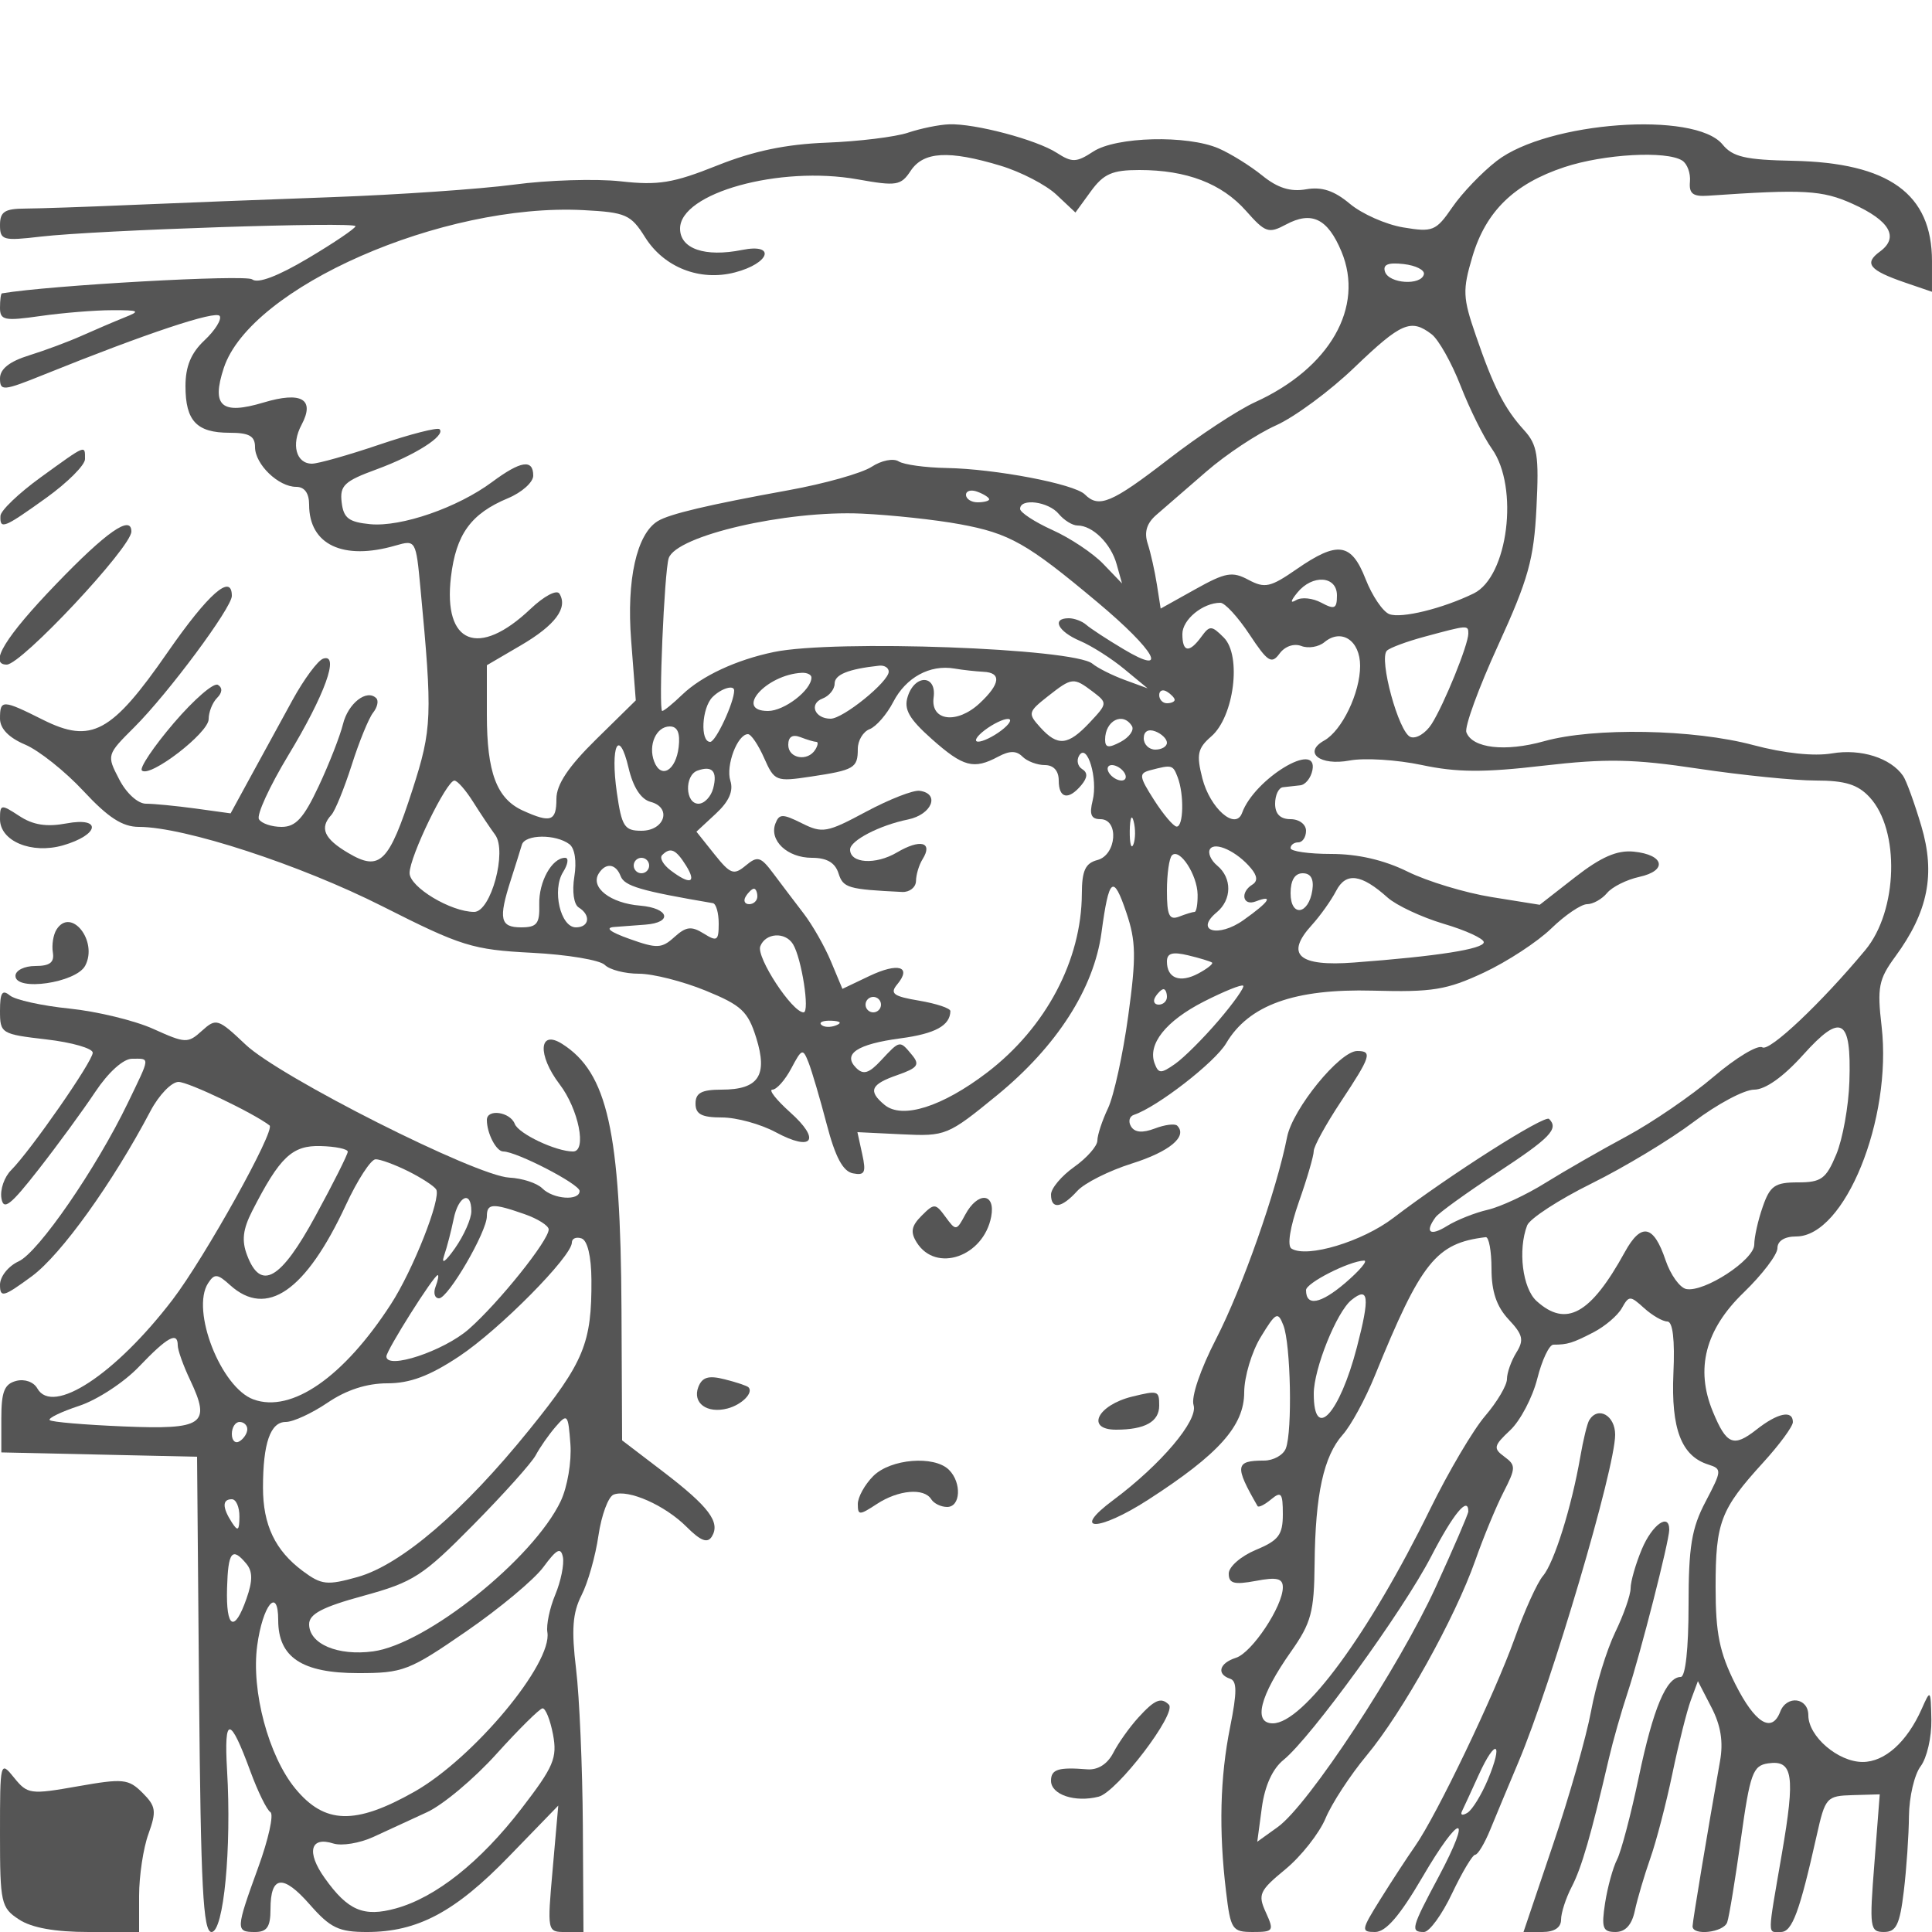 <svg xmlns="http://www.w3.org/2000/svg" version="1.0" width="250" height="250" viewBox="0 0 250 250" preserveAspectRatio="xMidYMid meet">
<g transform="translate(0,250) scale(0.01,-0.01)" fill="#555555" stroke="none">
<path d="M11750 23283 c-165 -55 -638 -113 -1052 -129 -529 -20 -949 -108 -1421 -297 -566 -226 -759 -258 -1248 -203 -319 35 -939 16 -1379 -43 -440 -58 -1497 -131 -2350 -162 -852 -31 -2022 -76 -2600 -101 -577 -25 -1196 -46 -1375 -47 -264 -1 -325 -41 -325 -213 0 -196 38 -207 525 -150 732 85 4075 196 4075 135 0 -27 -275 -214 -612 -414 -393 -234 -652 -332 -725 -274 -82 65 -2617 -76 -3238 -181 -14 -2 -25 -86 -25 -186 0 -163 57 -174 525 -107 289 41 705 75 925 75 354 1 373 -10 161 -94 -132 -53 -379 -159 -550 -235 -171 -77 -480 -192 -686 -256 -252 -78 -375 -176 -375 -297 0 -168 40 -165 575 51 1314 530 2221 832 2268 756 28 -45 -60 -186 -196 -314 -175 -164 -247 -338 -247 -594 0 -450 145 -603 570 -603 254 0 330 -42 330 -185 0 -223 302 -515 533 -515 108 0 167 -82 167 -231 0 -517 439 -725 1116 -529 264 76 266 73 325 -556 156 -1652 150 -1816 -103 -2601 -307 -950 -422 -1063 -833 -820 -312 184 -373 323 -217 492 48 52 166 343 263 645 96 303 221 607 276 677 56 70 75 155 42 188 -123 123 -365 -66 -431 -336 -38 -153 -179 -515 -315 -804 -193 -412 -296 -525 -479 -525 -128 0 -260 44 -293 99 -34 54 137 425 378 825 475 784 670 1326 453 1253 -69 -23 -247 -263 -396 -534 -148 -271 -389 -712 -536 -980 l-266 -488 -456 63 c-251 34 -538 62 -639 62 -105 0 -254 135 -347 316 -163 314 -162 317 197 675 439 438 1261 1545 1261 1698 0 298 -304 30 -832 -731 -723 -1043 -985 -1185 -1610 -873 -527 264 -558 265 -558 16 0 -129 114 -247 325 -336 179 -76 519 -347 756 -602 319 -343 504 -463 717 -463 586 0 2085 -489 3153 -1029 1020 -516 1162 -560 1931 -600 456 -23 881 -94 944 -157 63 -63 261 -114 442 -114 180 0 567 -98 861 -218 465 -190 549 -268 656 -610 153 -489 31 -672 -447 -672 -259 0 -338 -42 -338 -180 0 -138 79 -180 342 -180 188 0 501 -86 696 -191 478 -257 589 -101 185 259 -179 161 -282 292 -228 292 54 0 164 124 244 275 137 258 150 263 224 75 43 -110 149 -470 235 -799 111 -425 210 -609 339 -634 153 -30 173 10 120 249 l-62 284 577 -28 c565 -27 592 -16 1228 504 775 634 1255 1382 1353 2105 97 718 152 763 322 260 125 -369 129 -574 24 -1338 -68 -497 -186 -1034 -261 -1193 -76 -160 -138 -348 -138 -419 0 -70 -135 -224 -300 -341 -165 -117 -300 -278 -300 -357 0 -197 136 -179 339 45 93 103 412 263 707 356 489 154 725 351 587 490 -30 29 -160 13 -290 -37 -159 -60 -259 -52 -307 26 -39 63 -23 131 37 151 302 101 1047 679 1193 925 293 497 886 709 1900 682 771 -21 954 9 1434 233 303 142 696 399 874 572 178 173 387 314 463 314 76 0 192 65 258 144 65 79 253 173 417 209 370 81 325 287 -72 327 -215 21 -420 -68 -756 -329 l-460 -359 -623 100 c-342 55 -831 203 -1086 329 -306 151 -645 229 -990 229 -289 0 -525 34 -525 75 0 41 45 75 100 75 55 0 100 68 100 150 0 83 -89 150 -200 150 -133 0 -200 67 -200 200 0 110 45 206 100 213 55 6 156 18 224 25 68 6 139 95 159 197 75 389 -750 -113 -910 -553 -84 -233 -415 56 -515 448 -78 308 -61 387 116 541 295 255 395 1046 162 1279 -158 158 -182 159 -290 11 -158 -216 -246 -203 -246 35 0 187 265 404 492 404 58 0 227 -184 376 -409 236 -357 286 -389 389 -249 69 95 186 135 282 99 90 -35 225 -13 300 50 219 181 461 21 461 -307 0 -349 -234 -837 -464 -966 -279 -156 -56 -331 328 -259 192 36 612 10 933 -58 454 -97 804 -99 1573 -9 815 94 1166 88 2008 -39 562 -84 1244 -153 1517 -153 380 0 545 -51 697 -215 396 -425 367 -1472 -55 -1979 -569 -684 -1239 -1317 -1332 -1259 -59 37 -343 -135 -631 -380 -288 -246 -794 -592 -1124 -770 -330 -177 -802 -448 -1050 -602 -247 -155 -585 -312 -750 -350 -165 -38 -401 -132 -525 -209 -221 -138 -293 -83 -148 114 40 55 399 314 798 576 686 450 799 567 670 695 -56 57 -1285 -724 -2015 -1281 -402 -307 -1116 -522 -1318 -397 -58 35 -19 278 96 606 106 300 192 596 192 657 0 60 158 347 350 637 389 587 412 657 212 657 -225 0 -836 -750 -907 -1114 -136 -691 -582 -1958 -919 -2612 -203 -394 -325 -752 -291 -857 62 -196 -422 -768 -1038 -1227 -559 -415 -195 -413 450 3 915 590 1243 957 1243 1391 1 201 97 524 215 716 195 320 221 333 292 150 95 -241 118 -1370 32 -1592 -33 -87 -161 -158 -283 -158 -373 0 -383 -69 -83 -589 12 -22 91 17 175 87 131 109 152 82 152 -191 0 -268 -54 -340 -350 -463 -193 -81 -350 -218 -350 -306 0 -129 69 -147 350 -95 273 52 350 33 350 -83 0 -245 -400 -847 -607 -912 -216 -69 -255 -211 -75 -271 90 -30 90 -175 0 -625 -131 -651 -148 -1337 -53 -2127 59 -495 79 -525 347 -525 268 0 277 14 168 254 -106 232 -84 280 255 559 203 168 436 464 517 656 80 193 320 560 533 816 464 558 1141 1774 1405 2522 105 299 269 696 365 883 161 314 162 350 12 460 -147 108 -140 141 75 343 131 123 288 422 350 665 61 243 155 442 209 442 183 0 248 20 519 160 149 77 314 218 367 313 92 164 107 164 288 0 105 -95 240 -173 300 -173 71 0 99 -235 79 -672 -31 -718 103 -1069 451 -1179 179 -57 177 -77 -34 -479 -182 -345 -221 -585 -221 -1345 0 -556 -40 -925 -101 -925 -186 0 -356 -405 -542 -1291 -101 -483 -228 -964 -281 -1069 -54 -104 -124 -359 -156 -565 -49 -323 -31 -375 134 -375 129 0 212 91 251 275 32 151 122 455 199 675 78 220 207 715 287 1100 80 385 188 812 238 948 l92 248 175 -339 c122 -235 156 -448 111 -697 -156 -880 -354 -2067 -355 -2135 -3 -128 402 -82 448 50 25 69 104 553 177 1075 119 855 155 953 353 982 322 47 353 -154 177 -1172 -189 -1098 -188 -1010 -12 -1010 146 0 242 261 463 1248 111 495 127 513 466 523 l350 10 -69 -891 c-66 -837 -59 -890 124 -890 158 0 204 94 256 525 35 289 65 728 67 975 3 248 70 537 151 644 81 107 143 377 139 600 -8 398 -11 400 -126 140 -190 -426 -477 -684 -763 -684 -318 0 -703 331 -703 604 0 230 -280 265 -364 46 -109 -283 -326 -149 -581 358 -205 410 -255 654 -255 1257 0 838 64 1004 614 1608 212 232 386 469 386 525 0 160 -195 120 -471 -97 -297 -233 -387 -197 -564 231 -230 554 -99 1062 397 1541 241 233 438 492 438 575 0 94 92 152 243 152 628 0 1244 1516 1105 2720 -59 503 -38 608 176 900 426 581 523 1068 338 1691 -88 296 -194 589 -236 649 -160 232 -546 354 -919 291 -236 -40 -619 1 -1018 107 -771 207 -2065 231 -2710 50 -501 -140 -927 -91 -1004 116 -26 69 159 576 411 1126 391 856 463 1112 496 1782 34 673 12 812 -159 1000 -254 279 -396 557 -626 1228 -169 489 -173 585 -44 1019 174 586 540 943 1190 1158 512 170 1321 215 1525 85 65 -41 110 -164 100 -273 -14 -154 38 -195 232 -182 1243 86 1479 73 1873 -105 481 -217 605 -433 354 -617 -211 -154 -140 -242 325 -402 l348 -119 0 397 c0 871 -558 1273 -1800 1298 -613 12 -779 50 -910 211 -356 436 -2265 297 -2923 -213 -190 -147 -448 -416 -573 -598 -213 -310 -254 -326 -636 -262 -224 37 -535 175 -691 306 -203 170 -363 223 -567 187 -201 -35 -368 17 -567 179 -156 126 -409 283 -563 350 -406 176 -1329 153 -1624 -41 -217 -142 -273 -144 -471 -16 -263 170 -1063 382 -1394 369 -127 -4 -366 -53 -531 -108z m1196 -427 c263 -79 589 -248 724 -375 l246 -231 200 275 c165 226 277 275 627 275 612 0 1066 -174 1380 -528 250 -283 292 -298 518 -177 332 178 539 77 717 -349 301 -721 -150 -1509 -1115 -1949 -225 -102 -732 -436 -1127 -742 -732 -565 -897 -634 -1078 -453 -136 136 -1160 331 -1788 342 -275 5 -555 43 -622 86 -68 43 -224 12 -350 -71 -126 -82 -611 -219 -1078 -303 -1035 -188 -1540 -307 -1690 -400 -272 -168 -404 -759 -343 -1541 l60 -778 -514 -505 c-360 -354 -513 -584 -513 -769 0 -291 -73 -316 -434 -152 -339 154 -466 492 -466 1239 l0 642 441 258 c444 260 611 484 498 668 -35 56 -199 -31 -375 -198 -672 -638 -1131 -453 -1029 413 66 554 257 819 738 1020 180 75 327 207 327 292 0 218 -162 193 -532 -82 -447 -332 -1175 -584 -1577 -546 -279 27 -346 79 -370 283 -26 217 35 274 450 426 499 183 899 437 817 520 -27 26 -377 -63 -778 -199 -401 -136 -794 -247 -873 -247 -205 0 -272 248 -135 503 177 332 0 436 -493 288 -544 -163 -676 -47 -513 448 345 1044 2831 2136 4652 2042 551 -29 615 -57 800 -352 245 -390 709 -572 1162 -454 451 117 536 379 94 291 -482 -97 -804 14 -804 276 0 461 1288 818 2298 637 504 -90 560 -81 687 112 166 248 491 267 1161 65z m5479 -1406 c-37 -148 -451 -121 -503 33 -31 94 39 123 242 100 157 -18 275 -78 261 -133z m100 -775 c90 -69 259 -369 375 -667 116 -298 298 -665 405 -815 354 -497 209 -1655 -235 -1872 -402 -196 -937 -327 -1092 -268 -84 32 -222 236 -307 453 -185 472 -361 497 -893 129 -339 -235 -411 -251 -623 -138 -209 112 -296 97 -688 -122 l-448 -250 -49 312 c-27 172 -80 410 -119 529 -48 149 -13 264 115 374 101 87 391 338 644 558 253 220 658 489 900 597 242 108 700 446 1017 751 605 580 730 634 998 429z m-5725 -2136 c0 -21 -67 -39 -150 -39 -82 0 -150 44 -150 97 0 53 68 71 150 39 83 -31 150 -75 150 -97z m900 -189 c68 -82 178 -150 243 -150 196 0 432 -234 506 -500 l70 -250 -242 252 c-133 139 -430 337 -660 440 -229 104 -417 227 -417 273 0 143 368 95 500 -65z m-1281 -133 c646 -119 869 -245 1781 -1009 754 -631 940 -969 335 -606 -212 126 -428 268 -480 314 -52 46 -154 84 -225 84 -226 0 -141 -171 145 -293 151 -64 410 -229 575 -366 l300 -248 -297 109 c-163 60 -351 155 -417 210 -242 200 -3338 314 -4122 151 -486 -101 -931 -308 -1185 -551 -121 -117 -238 -212 -260 -212 -50 0 27 1805 84 1977 97 292 1520 621 2497 577 385 -18 956 -79 1269 -137z m4881 -921 c0 -173 -30 -187 -202 -95 -111 60 -257 75 -325 34 -80 -47 -75 -14 14 96 195 240 513 219 513 -35z m1700 -494 c0 -145 -314 -918 -475 -1171 -77 -120 -201 -196 -274 -167 -152 58 -411 1009 -305 1116 38 38 257 119 487 181 563 152 567 153 567 41z m-7500 -493 c0 -131 -590 -609 -752 -609 -206 0 -283 193 -104 261 86 33 156 120 156 193 0 117 178 189 575 232 69 8 125 -27 125 -77z m1225 -2 c237 -10 220 -157 -48 -407 -294 -274 -638 -231 -596 75 41 294 -242 304 -335 12 -53 -165 16 -287 311 -550 408 -362 542 -398 860 -228 148 79 235 79 314 0 60 -60 190 -109 289 -109 113 0 180 -74 180 -200 0 -234 126 -259 293 -59 81 98 84 161 10 207 -58 36 -76 115 -38 176 104 168 244 -302 174 -582 -45 -181 -20 -242 100 -242 244 0 210 -464 -39 -529 -156 -41 -200 -137 -201 -437 -4 -860 -465 -1731 -1225 -2312 -583 -445 -1100 -608 -1328 -419 -217 180 -180 266 167 386 263 92 293 133 188 260 -159 192 -155 192 -398 -68 -158 -171 -231 -193 -324 -100 -180 180 11 308 575 383 448 60 640 165 644 352 1 37 -180 97 -402 135 -336 56 -385 92 -286 211 193 232 13 286 -361 108 l-348 -166 -148 354 c-81 195 -241 475 -355 623 -114 148 -289 380 -391 516 -164 219 -203 231 -357 103 -155 -129 -198 -113 -406 147 l-232 291 250 232 c172 159 231 294 189 427 -62 196 92 603 228 603 40 0 134 -139 209 -309 133 -300 153 -308 600 -241 567 85 612 111 612 359 0 109 69 224 154 256 84 33 222 191 305 352 164 317 473 486 791 432 110 -19 279 -37 375 -42z m-2225 -74 c0 -163 -351 -433 -562 -433 -441 0 -25 470 437 494 69 3 125 -24 125 -61z m3643 -185 c189 -144 188 -152 -42 -397 -282 -300 -414 -313 -641 -62 -162 179 -157 199 98 400 316 248 333 249 585 59z m-4643 17 c0 -154 -238 -665 -310 -665 -132 0 -110 440 30 580 112 112 280 163 280 85z m5700 -121 c0 -24 -45 -44 -100 -44 -55 0 -100 48 -100 106 0 58 45 78 100 44 55 -34 100 -82 100 -106z m-2244 -397 c-107 -81 -242 -146 -300 -144 -58 2 -19 69 88 150 107 81 242 146 300 144 58 -2 19 -69 -88 -150z m1691 58 c32 -52 -33 -144 -144 -204 -158 -84 -203 -78 -203 29 0 246 231 363 347 175z m-5865 -272 c-36 -305 -228 -418 -317 -187 -81 212 26 454 202 454 100 0 136 -85 115 -267z m6318 56 c0 -49 -68 -89 -150 -89 -82 0 -150 66 -150 147 0 89 59 124 150 89 82 -31 150 -98 150 -147z m-4536 11 c26 0 20 -45 -14 -100 -98 -159 -350 -116 -350 61 0 105 54 140 158 100 87 -34 180 -61 206 -61z m-2146 -776 c279 -73 184 -374 -118 -374 -220 0 -255 54 -318 494 -87 609 27 848 152 318 59 -250 160 -405 284 -438z m811 176 c-29 -110 -115 -200 -191 -200 -172 0 -183 367 -13 428 192 69 261 -8 204 -228z m5321 200 c34 -55 17 -100 -38 -100 -55 0 -128 45 -162 100 -34 55 -17 100 38 100 55 0 128 -45 162 -100z m689 -58 c85 -222 76 -643 -14 -638 -41 3 -172 157 -292 345 -194 304 -199 344 -50 384 283 74 294 72 356 -91z m-9117 -318 c95 -151 223 -342 285 -426 158 -213 -55 -998 -271 -998 -302 0 -836 321 -836 503 0 212 478 1197 580 1196 39 0 147 -124 242 -275z m8544 -551 c-28 -68 -49 12 -47 177 3 165 25 220 50 123 26 -97 24 -232 -3 -300z m-7298 3 c70 -53 96 -222 64 -419 -31 -193 -7 -360 57 -400 160 -99 137 -257 -37 -257 -199 0 -311 483 -166 715 64 102 76 185 27 185 -171 0 -343 -310 -335 -603 7 -250 -30 -297 -235 -297 -271 0 -295 108 -134 610 60 187 125 394 144 459 41 136 438 140 615 7z m8820 -312 c83 -99 88 -167 17 -211 -162 -100 -124 -282 45 -217 238 91 176 -4 -158 -241 -329 -235 -641 -143 -346 101 195 163 198 443 5 603 -82 68 -124 164 -94 213 64 103 351 -31 531 -248z m-7311 36 c142 -228 54 -255 -200 -62 -96 73 -145 161 -109 197 107 107 177 76 309 -135z m6620 -375 c2 -124 -16 -225 -39 -225 -23 0 -113 -27 -200 -61 -128 -49 -158 15 -158 334 0 216 29 423 65 459 99 99 328 -252 332 -507z m-7097 375 c0 -55 -45 -100 -100 -100 -55 0 -100 45 -100 100 0 55 45 100 100 100 55 0 100 -45 100 -100z m-369 -137 c50 -130 261 -191 1194 -350 41 -7 75 -126 75 -264 0 -223 -21 -237 -194 -129 -159 99 -228 91 -379 -45 -164 -149 -225 -152 -580 -25 -254 90 -325 146 -197 155 110 8 290 22 400 30 360 27 309 214 -67 246 -384 31 -647 235 -536 415 90 145 222 130 284 -33z m8951 -180 c-47 -320 -282 -355 -282 -41 0 168 55 258 157 258 104 0 146 -73 125 -217z m974 -98 c114 -101 440 -254 725 -339 286 -84 519 -192 519 -238 0 -88 -596 -182 -1678 -263 -720 -55 -896 102 -547 485 110 121 251 320 314 441 127 246 325 221 667 -86z m-8156 15 c0 -55 -48 -100 -106 -100 -58 0 -78 45 -44 100 34 55 82 100 106 100 24 0 44 -45 44 -100z m461 -617 c112 -182 221 -883 137 -883 -147 0 -614 713 -560 855 67 174 322 191 423 28z m5423 -239 c18 -15 -62 -79 -178 -141 -237 -127 -406 -63 -406 155 0 108 70 129 275 80 151 -36 290 -79 309 -94z m83 -751 c-196 -229 -449 -482 -563 -561 -180 -126 -213 -126 -262 4 -97 250 142 552 636 804 260 132 489 225 509 205 20 -19 -124 -223 -320 -452z m-667 307 c0 -55 -48 -100 -106 -100 -58 0 -78 45 -44 100 34 55 82 100 106 100 24 0 44 -45 44 -100z m-3700 -100 c0 -55 -45 -100 -100 -100 -55 0 -100 45 -100 100 0 55 45 100 100 100 55 0 100 -45 100 -100z m-581 -268 c-72 -29 -159 -26 -192 8 -33 33 26 56 131 52 117 -5 141 -28 61 -60z m13112 -726 c-10 -321 -87 -746 -170 -945 -132 -316 -194 -361 -496 -361 -298 0 -361 -44 -455 -315 -61 -173 -110 -394 -110 -490 0 -198 -647 -620 -880 -575 -84 17 -204 185 -268 374 -154 458 -315 490 -527 104 -443 -805 -759 -980 -1142 -633 -182 165 -243 661 -122 978 34 88 408 332 832 542 425 210 1020 569 1323 798 304 230 655 417 782 417 145 0 378 165 635 451 494 550 625 475 598 -345z m-4631 -2425 c0 -294 66 -488 221 -654 186 -198 202 -267 100 -430 -66 -107 -121 -261 -121 -342 0 -81 -127 -296 -282 -477 -155 -180 -475 -723 -712 -1206 -790 -1612 -1642 -2772 -2036 -2772 -258 0 -168 355 234 926 264 374 301 513 307 1143 9 894 117 1388 364 1666 106 118 293 462 416 765 600 1474 792 1714 1434 1791 41 5 75 -179 75 -410z m-1891 -181 c-321 -274 -509 -309 -509 -94 0 92 554 374 750 382 55 2 -54 -127 -241 -288z m149 -834 c-225 -864 -558 -1223 -558 -601 0 322 296 1059 488 1213 224 181 240 40 70 -612z m1442 -2124 c0 -32 -189 -470 -420 -975 -478 -1044 -1648 -2823 -2045 -3108 l-266 -191 59 440 c38 283 138 504 282 620 354 287 1547 1930 1909 2631 285 551 481 789 481 583z"/>
<path d="M11206 14496 c-505 -271 -564 -282 -830 -149 -249 124 -293 124 -342 -3 -84 -220 154 -444 472 -444 193 0 300 -63 344 -200 60 -190 121 -208 825 -242 96 -4 176 60 178 142 1 82 39 209 85 282 139 222 -29 266 -332 87 -276 -163 -606 -142 -606 38 0 116 381 314 750 389 309 64 418 335 150 371 -82 12 -395 -111 -694 -271z"/>
<path d="M529 18825 c-285 -206 -520 -431 -523 -500 -9 -182 42 -162 594 234 275 198 500 423 500 500 0 186 22 195 -571 -234z"/>
<path d="M725 17441 c-655 -680 -876 -1041 -638 -1041 190 0 1613 1519 1613 1722 0 222 -323 -3 -975 -681z"/>
<path d="M2249 15644 c-260 -304 -446 -581 -413 -614 101 -100 864 486 864 664 0 91 49 215 109 275 68 68 73 131 11 169 -54 33 -310 -189 -571 -494z"/>
<path d="M0 14400 c0 -285 409 -455 815 -339 471 136 509 371 45 284 -257 -48 -432 -21 -610 96 -238 156 -250 154 -250 -41z"/>
<path d="M731 12971 c-42 -67 -63 -200 -47 -296 21 -129 -39 -175 -228 -175 -141 0 -256 -57 -256 -128 0 -204 783 -90 902 131 170 319 -184 765 -371 468z"/>
<path d="M0 11922 c0 -295 14 -304 600 -372 330 -38 600 -116 600 -172 0 -112 -803 -1266 -1057 -1521 -86 -86 -143 -248 -125 -360 26 -166 115 -98 482 372 248 317 578 769 734 1004 170 254 362 427 475 427 236 0 239 38 -54 -570 -409 -849 -1158 -1936 -1414 -2052 -133 -61 -241 -196 -241 -303 0 -172 44 -160 413 111 378 279 1045 1208 1535 2139 109 206 272 375 362 375 128 0 971 -403 1178 -563 79 -62 -839 -1711 -1255 -2255 -741 -969 -1552 -1501 -1750 -1148 -47 84 -165 126 -274 97 -153 -40 -192 -140 -192 -488 l0 -437 1266 -28 1267 -28 26 -3075 c22 -2489 52 -3075 161 -3075 157 0 261 1081 201 2095 -41 708 38 703 303 -19 96 -261 212 -497 258 -525 46 -29 -25 -351 -158 -716 -292 -804 -293 -835 -41 -835 155 0 200 67 200 294 0 439 161 458 509 61 266 -303 375 -355 739 -355 655 0 1142 259 1839 979 l637 657 -72 -818 c-72 -813 -71 -818 163 -818 l235 0 -8 1375 c-5 756 -44 1670 -88 2031 -61 506 -45 722 70 950 83 161 182 510 220 775 39 264 127 502 196 529 189 73 665 -137 945 -418 182 -182 270 -215 326 -125 114 185 -37 386 -628 838 l-533 407 -8 1694 c-11 2306 -181 3065 -769 3437 -301 190 -321 -143 -32 -523 246 -322 356 -870 174 -870 -221 0 -705 229 -754 357 -60 156 -361 199 -361 51 0 -174 122 -408 212 -408 171 0 988 -422 988 -511 0 -132 -341 -108 -483 34 -68 68 -260 131 -427 139 -433 22 -2969 1301 -3412 1721 -357 338 -381 345 -565 179 -182 -165 -213 -164 -627 23 -240 109 -728 227 -1085 264 -357 36 -706 113 -775 171 -97 80 -126 34 -126 -198z m4500 -1825 c0 -35 -187 -409 -417 -830 -450 -829 -708 -978 -885 -511 -73 190 -56 336 66 575 357 698 516 850 886 839 192 -5 350 -38 350 -73z m783 -253 c172 -86 335 -192 361 -235 69 -111 -300 -1046 -587 -1487 -611 -943 -1283 -1409 -1776 -1231 -422 152 -815 1156 -588 1505 82 126 121 123 284 -25 474 -429 979 -80 1498 1035 151 326 324 592 385 593 60 1 250 -69 423 -155z m816 -519 c0 -96 -95 -310 -210 -475 -124 -177 -182 -218 -143 -100 38 110 93 324 124 475 61 303 230 377 229 100z m686 -35 c173 -60 315 -150 315 -199 0 -143 -647 -950 -1034 -1290 -324 -284 -1066 -530 -1066 -353 0 79 614 1052 664 1052 16 0 4 -67 -28 -150 -31 -82 -11 -150 45 -150 118 0 619 859 619 1063 0 166 76 170 485 27z m868 -849 c5 -821 -95 -1065 -799 -1936 -857 -1062 -1664 -1754 -2229 -1912 -393 -110 -465 -102 -706 77 -358 266 -516 596 -516 1080 0 575 95 850 295 850 96 0 340 113 542 250 243 165 507 250 772 250 294 0 547 95 928 348 521 345 1460 1294 1460 1474 0 52 56 76 125 53 77 -26 126 -232 128 -534z m-5353 -851 c0 -60 72 -262 161 -449 272 -574 173 -642 -864 -599 -500 21 -930 57 -954 82 -24 24 147 107 380 184 234 77 583 305 776 508 368 385 501 458 501 274z m4956 -2014 c-354 -745 -1736 -1852 -2429 -1945 -457 -61 -827 96 -827 352 0 132 173 223 705 368 645 177 766 255 1418 916 392 397 756 803 809 902 53 100 168 265 257 368 153 177 163 165 192 -223 17 -227 -39 -556 -125 -738z m-4056 930 c0 -52 -45 -122 -100 -156 -55 -34 -100 8 -100 94 0 86 45 156 100 156 55 0 100 -42 100 -94z m-102 -1131 c-1 -182 -20 -196 -98 -75 -125 194 -125 300 0 300 55 0 99 -101 98 -225z m4088 -1008 c-73 -174 -119 -394 -103 -488 67 -405 -957 -1632 -1723 -2065 -764 -431 -1158 -420 -1538 41 -347 421 -573 1265 -494 1850 71 527 272 772 272 330 0 -481 308 -685 1035 -685 580 0 659 30 1397 539 430 296 880 671 1000 834 172 233 225 260 252 128 18 -92 -26 -310 -98 -484z m-3998 398 c82 -99 83 -220 2 -450 -156 -448 -267 -389 -252 134 13 473 65 539 250 316z m3968 -2209 c57 -305 9 -417 -408 -959 -532 -691 -1108 -1149 -1626 -1292 -417 -115 -621 -28 -921 394 -239 335 -186 542 113 446 109 -34 341 4 517 85 175 80 488 224 694 320 207 95 612 435 900 755 289 320 557 585 595 589 39 3 100 -149 136 -338z"/>
<path d="M12490 9282 c-113 -211 -121 -212 -254 -30 -131 179 -147 180 -310 17 -133 -133 -148 -212 -64 -346 249 -398 865 -185 964 333 59 311 -173 329 -336 26z"/>
<path d="M9036 7051 c-78 -206 112 -346 377 -277 187 49 341 205 272 275 -20 19 -159 66 -309 103 -208 53 -290 28 -340 -101z"/>
<path d="M14650 6928 c-451 -111 -606 -428 -208 -428 373 0 558 103 558 311 0 195 -13 199 -350 117z"/>
<path d="M20565 6624 c-26 -41 -78 -255 -116 -475 -112 -647 -338 -1371 -483 -1541 -74 -87 -239 -450 -366 -808 -260 -726 -1009 -2289 -1289 -2689 -101 -144 -302 -452 -448 -686 -250 -400 -254 -425 -69 -425 139 0 320 210 611 708 493 844 659 848 210 5 -354 -663 -367 -713 -189 -713 70 0 234 225 364 500 131 275 265 500 299 500 34 0 122 146 195 325 73 179 238 573 365 875 428 1015 1251 3799 1251 4235 0 249 -221 374 -335 189z m-1312 -4652 c-83 -197 -201 -390 -264 -429 -63 -39 -95 -31 -72 18 24 49 123 263 219 475 219 481 321 425 117 -64z"/>
<path d="M11300 5900 c-110 -110 -200 -273 -200 -362 0 -148 20 -148 246 0 279 183 611 212 704 62 34 -55 127 -100 206 -100 175 0 190 314 24 480 -190 190 -756 144 -980 -80z"/>
<path d="M21245 4953 c-80 -191 -145 -418 -145 -505 0 -87 -90 -344 -200 -571 -110 -228 -251 -687 -312 -1021 -62 -333 -284 -1112 -494 -1731 l-380 -1125 243 0 c156 0 243 57 243 160 0 87 62 279 138 425 128 246 250 668 482 1665 51 220 160 603 242 850 165 500 538 1960 538 2106 0 224 -222 65 -355 -253z"/>
<path d="M14730 2775 c-113 -124 -259 -329 -324 -456 -76 -147 -200 -225 -338 -214 -374 30 -468 0 -468 -148 0 -180 310 -284 616 -206 238 59 1018 1082 909 1191 -101 100 -184 65 -395 -167z"/>
<path d="M0 1273 c0 -899 13 -959 246 -1111 164 -108 467 -162 900 -162 l654 0 0 468 c0 257 54 618 121 801 106 295 97 358 -77 532 -182 181 -249 188 -839 84 -612 -108 -649 -103 -823 112 -179 222 -182 210 -182 -724z"/>
</g>
</svg>